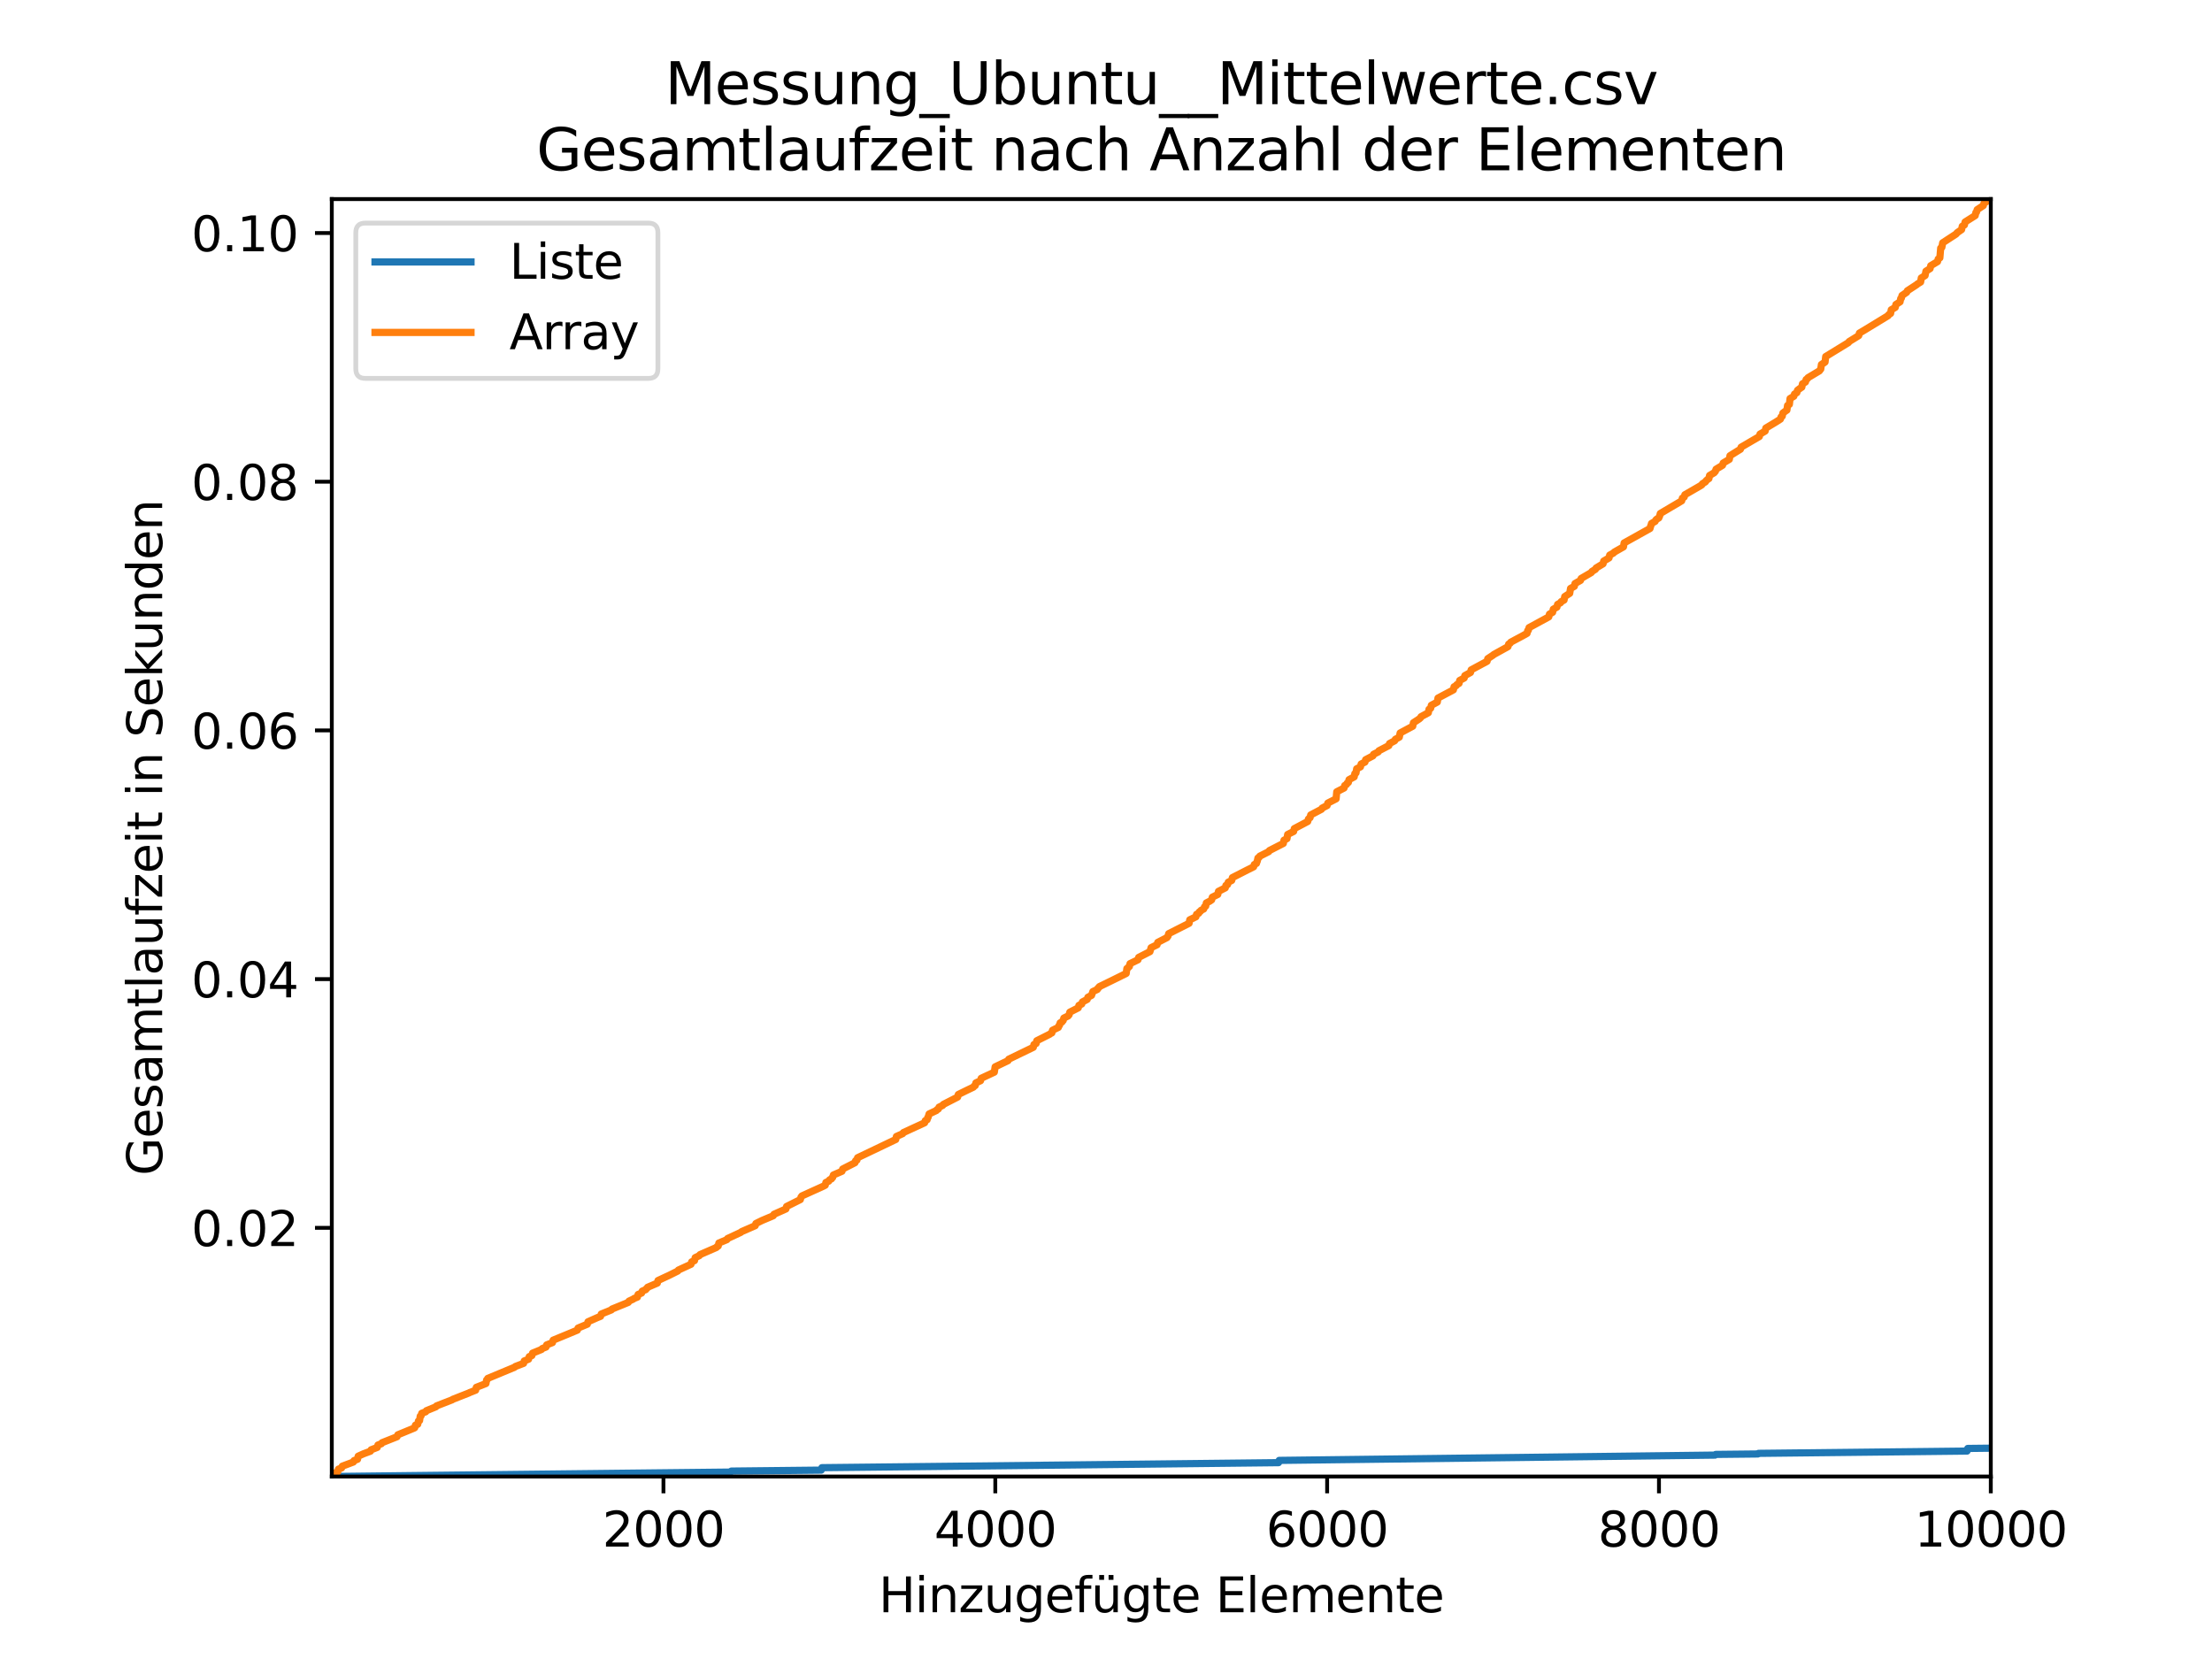 <?xml version="1.0" encoding="utf-8" standalone="no"?>
<!DOCTYPE svg PUBLIC "-//W3C//DTD SVG 1.1//EN"
  "http://www.w3.org/Graphics/SVG/1.1/DTD/svg11.dtd">
<svg height="345.6pt" version="1.1" viewBox="0 0 460.8 345.6" width="460.8pt" xmlns="http://www.w3.org/2000/svg" xmlns:xlink="http://www.w3.org/1999/xlink">
 <defs>
  <style type="text/css">*{stroke-linecap:butt;stroke-linejoin:round;}</style>
 </defs>
 <g id="figure_1">
  <g id="patch_1">
   <path d="M 0 345.6 
L 460.8 345.6 
L 460.8 0 
L 0 0 
z
" style="fill:#ffffff;"/>
  </g>
  <g id="axes_1">
   <g id="patch_2">
    <path d="M 69.12 307.584 
L 414.72 307.584 
L 414.72 41.472 
L 69.12 41.472 
z
" style="fill:#ffffff;"/>
   </g>
   <g id="matplotlib.axis_1">
    <g id="xtick_1">
     <g id="line2d_1">
      <defs>
       <path d="M 0 0 
L 0 3.5 
" id="m7b88e6bd7c" style="stroke:#000000;stroke-width:0.8;"/>
      </defs>
      <g>
       <use style="stroke:#000000;stroke-width:0.8;" x="138.212" xlink:href="#m7b88e6bd7c" y="307.584"/>
      </g>
     </g>
     <g id="text_1">
      <!-- 2000 -->
      <g transform="translate(125.487 322.182)scale(0.1 -0.1)">
       <defs>
        <path d="M 1228 531 
L 3431 531 
L 3431 0 
L 469 0 
L 469 531 
Q 828 903 1448 1529 
Q 2069 2156 2228 2338 
Q 2531 2678 2651 2914 
Q 2772 3150 2772 3378 
Q 2772 3750 2511 3984 
Q 2250 4219 1831 4219 
Q 1534 4219 1204 4116 
Q 875 4013 500 3803 
L 500 4441 
Q 881 4594 1212 4672 
Q 1544 4750 1819 4750 
Q 2544 4750 2975 4387 
Q 3406 4025 3406 3419 
Q 3406 3131 3298 2873 
Q 3191 2616 2906 2266 
Q 2828 2175 2409 1742 
Q 1991 1309 1228 531 
z
" id="DejaVuSans-32" transform="scale(0.016)"/>
        <path d="M 2034 4250 
Q 1547 4250 1301 3770 
Q 1056 3291 1056 2328 
Q 1056 1369 1301 889 
Q 1547 409 2034 409 
Q 2525 409 2770 889 
Q 3016 1369 3016 2328 
Q 3016 3291 2770 3770 
Q 2525 4250 2034 4250 
z
M 2034 4750 
Q 2819 4750 3233 4129 
Q 3647 3509 3647 2328 
Q 3647 1150 3233 529 
Q 2819 -91 2034 -91 
Q 1250 -91 836 529 
Q 422 1150 422 2328 
Q 422 3509 836 4129 
Q 1250 4750 2034 4750 
z
" id="DejaVuSans-30" transform="scale(0.016)"/>
       </defs>
       <use xlink:href="#DejaVuSans-32"/>
       <use x="63.623" xlink:href="#DejaVuSans-30"/>
       <use x="127.246" xlink:href="#DejaVuSans-30"/>
       <use x="190.869" xlink:href="#DejaVuSans-30"/>
      </g>
     </g>
    </g>
    <g id="xtick_2">
     <g id="line2d_2">
      <g>
       <use style="stroke:#000000;stroke-width:0.8;" x="207.339" xlink:href="#m7b88e6bd7c" y="307.584"/>
      </g>
     </g>
     <g id="text_2">
      <!-- 4000 -->
      <g transform="translate(194.614 322.182)scale(0.1 -0.1)">
       <defs>
        <path d="M 2419 4116 
L 825 1625 
L 2419 1625 
L 2419 4116 
z
M 2253 4666 
L 3047 4666 
L 3047 1625 
L 3713 1625 
L 3713 1100 
L 3047 1100 
L 3047 0 
L 2419 0 
L 2419 1100 
L 313 1100 
L 313 1709 
L 2253 4666 
z
" id="DejaVuSans-34" transform="scale(0.016)"/>
       </defs>
       <use xlink:href="#DejaVuSans-34"/>
       <use x="63.623" xlink:href="#DejaVuSans-30"/>
       <use x="127.246" xlink:href="#DejaVuSans-30"/>
       <use x="190.869" xlink:href="#DejaVuSans-30"/>
      </g>
     </g>
    </g>
    <g id="xtick_3">
     <g id="line2d_3">
      <g>
       <use style="stroke:#000000;stroke-width:0.8;" x="276.466" xlink:href="#m7b88e6bd7c" y="307.584"/>
      </g>
     </g>
     <g id="text_3">
      <!-- 6000 -->
      <g transform="translate(263.741 322.182)scale(0.1 -0.1)">
       <defs>
        <path d="M 2113 2584 
Q 1688 2584 1439 2293 
Q 1191 2003 1191 1497 
Q 1191 994 1439 701 
Q 1688 409 2113 409 
Q 2538 409 2786 701 
Q 3034 994 3034 1497 
Q 3034 2003 2786 2293 
Q 2538 2584 2113 2584 
z
M 3366 4563 
L 3366 3988 
Q 3128 4100 2886 4159 
Q 2644 4219 2406 4219 
Q 1781 4219 1451 3797 
Q 1122 3375 1075 2522 
Q 1259 2794 1537 2939 
Q 1816 3084 2150 3084 
Q 2853 3084 3261 2657 
Q 3669 2231 3669 1497 
Q 3669 778 3244 343 
Q 2819 -91 2113 -91 
Q 1303 -91 875 529 
Q 447 1150 447 2328 
Q 447 3434 972 4092 
Q 1497 4750 2381 4750 
Q 2619 4750 2861 4703 
Q 3103 4656 3366 4563 
z
" id="DejaVuSans-36" transform="scale(0.016)"/>
       </defs>
       <use xlink:href="#DejaVuSans-36"/>
       <use x="63.623" xlink:href="#DejaVuSans-30"/>
       <use x="127.246" xlink:href="#DejaVuSans-30"/>
       <use x="190.869" xlink:href="#DejaVuSans-30"/>
      </g>
     </g>
    </g>
    <g id="xtick_4">
     <g id="line2d_4">
      <g>
       <use style="stroke:#000000;stroke-width:0.8;" x="345.593" xlink:href="#m7b88e6bd7c" y="307.584"/>
      </g>
     </g>
     <g id="text_4">
      <!-- 8000 -->
      <g transform="translate(332.868 322.182)scale(0.1 -0.1)">
       <defs>
        <path d="M 2034 2216 
Q 1584 2216 1326 1975 
Q 1069 1734 1069 1313 
Q 1069 891 1326 650 
Q 1584 409 2034 409 
Q 2484 409 2743 651 
Q 3003 894 3003 1313 
Q 3003 1734 2745 1975 
Q 2488 2216 2034 2216 
z
M 1403 2484 
Q 997 2584 770 2862 
Q 544 3141 544 3541 
Q 544 4100 942 4425 
Q 1341 4750 2034 4750 
Q 2731 4750 3128 4425 
Q 3525 4100 3525 3541 
Q 3525 3141 3298 2862 
Q 3072 2584 2669 2484 
Q 3125 2378 3379 2068 
Q 3634 1759 3634 1313 
Q 3634 634 3220 271 
Q 2806 -91 2034 -91 
Q 1263 -91 848 271 
Q 434 634 434 1313 
Q 434 1759 690 2068 
Q 947 2378 1403 2484 
z
M 1172 3481 
Q 1172 3119 1398 2916 
Q 1625 2713 2034 2713 
Q 2441 2713 2670 2916 
Q 2900 3119 2900 3481 
Q 2900 3844 2670 4047 
Q 2441 4250 2034 4250 
Q 1625 4250 1398 4047 
Q 1172 3844 1172 3481 
z
" id="DejaVuSans-38" transform="scale(0.016)"/>
       </defs>
       <use xlink:href="#DejaVuSans-38"/>
       <use x="63.623" xlink:href="#DejaVuSans-30"/>
       <use x="127.246" xlink:href="#DejaVuSans-30"/>
       <use x="190.869" xlink:href="#DejaVuSans-30"/>
      </g>
     </g>
    </g>
    <g id="xtick_5">
     <g id="line2d_5">
      <g>
       <use style="stroke:#000000;stroke-width:0.8;" x="414.72" xlink:href="#m7b88e6bd7c" y="307.584"/>
      </g>
     </g>
     <g id="text_5">
      <!-- 10000 -->
      <g transform="translate(398.814 322.182)scale(0.1 -0.1)">
       <defs>
        <path d="M 794 531 
L 1825 531 
L 1825 4091 
L 703 3866 
L 703 4441 
L 1819 4666 
L 2450 4666 
L 2450 531 
L 3481 531 
L 3481 0 
L 794 0 
L 794 531 
z
" id="DejaVuSans-31" transform="scale(0.016)"/>
       </defs>
       <use xlink:href="#DejaVuSans-31"/>
       <use x="63.623" xlink:href="#DejaVuSans-30"/>
       <use x="127.246" xlink:href="#DejaVuSans-30"/>
       <use x="190.869" xlink:href="#DejaVuSans-30"/>
       <use x="254.492" xlink:href="#DejaVuSans-30"/>
      </g>
     </g>
    </g>
    <g id="text_6">
     <!-- Hinzugefügte Elemente -->
     <g transform="translate(183.052 335.861)scale(0.1 -0.1)">
      <defs>
       <path d="M 628 4666 
L 1259 4666 
L 1259 2753 
L 3553 2753 
L 3553 4666 
L 4184 4666 
L 4184 0 
L 3553 0 
L 3553 2222 
L 1259 2222 
L 1259 0 
L 628 0 
L 628 4666 
z
" id="DejaVuSans-48" transform="scale(0.016)"/>
       <path d="M 603 3500 
L 1178 3500 
L 1178 0 
L 603 0 
L 603 3500 
z
M 603 4863 
L 1178 4863 
L 1178 4134 
L 603 4134 
L 603 4863 
z
" id="DejaVuSans-69" transform="scale(0.016)"/>
       <path d="M 3513 2113 
L 3513 0 
L 2938 0 
L 2938 2094 
Q 2938 2591 2744 2837 
Q 2550 3084 2163 3084 
Q 1697 3084 1428 2787 
Q 1159 2491 1159 1978 
L 1159 0 
L 581 0 
L 581 3500 
L 1159 3500 
L 1159 2956 
Q 1366 3272 1645 3428 
Q 1925 3584 2291 3584 
Q 2894 3584 3203 3211 
Q 3513 2838 3513 2113 
z
" id="DejaVuSans-6e" transform="scale(0.016)"/>
       <path d="M 353 3500 
L 3084 3500 
L 3084 2975 
L 922 459 
L 3084 459 
L 3084 0 
L 275 0 
L 275 525 
L 2438 3041 
L 353 3041 
L 353 3500 
z
" id="DejaVuSans-7a" transform="scale(0.016)"/>
       <path d="M 544 1381 
L 544 3500 
L 1119 3500 
L 1119 1403 
Q 1119 906 1312 657 
Q 1506 409 1894 409 
Q 2359 409 2629 706 
Q 2900 1003 2900 1516 
L 2900 3500 
L 3475 3500 
L 3475 0 
L 2900 0 
L 2900 538 
Q 2691 219 2414 64 
Q 2138 -91 1772 -91 
Q 1169 -91 856 284 
Q 544 659 544 1381 
z
M 1991 3584 
L 1991 3584 
z
" id="DejaVuSans-75" transform="scale(0.016)"/>
       <path d="M 2906 1791 
Q 2906 2416 2648 2759 
Q 2391 3103 1925 3103 
Q 1463 3103 1205 2759 
Q 947 2416 947 1791 
Q 947 1169 1205 825 
Q 1463 481 1925 481 
Q 2391 481 2648 825 
Q 2906 1169 2906 1791 
z
M 3481 434 
Q 3481 -459 3084 -895 
Q 2688 -1331 1869 -1331 
Q 1566 -1331 1297 -1286 
Q 1028 -1241 775 -1147 
L 775 -588 
Q 1028 -725 1275 -790 
Q 1522 -856 1778 -856 
Q 2344 -856 2625 -561 
Q 2906 -266 2906 331 
L 2906 616 
Q 2728 306 2450 153 
Q 2172 0 1784 0 
Q 1141 0 747 490 
Q 353 981 353 1791 
Q 353 2603 747 3093 
Q 1141 3584 1784 3584 
Q 2172 3584 2450 3431 
Q 2728 3278 2906 2969 
L 2906 3500 
L 3481 3500 
L 3481 434 
z
" id="DejaVuSans-67" transform="scale(0.016)"/>
       <path d="M 3597 1894 
L 3597 1613 
L 953 1613 
Q 991 1019 1311 708 
Q 1631 397 2203 397 
Q 2534 397 2845 478 
Q 3156 559 3463 722 
L 3463 178 
Q 3153 47 2828 -22 
Q 2503 -91 2169 -91 
Q 1331 -91 842 396 
Q 353 884 353 1716 
Q 353 2575 817 3079 
Q 1281 3584 2069 3584 
Q 2775 3584 3186 3129 
Q 3597 2675 3597 1894 
z
M 3022 2063 
Q 3016 2534 2758 2815 
Q 2500 3097 2075 3097 
Q 1594 3097 1305 2825 
Q 1016 2553 972 2059 
L 3022 2063 
z
" id="DejaVuSans-65" transform="scale(0.016)"/>
       <path d="M 2375 4863 
L 2375 4384 
L 1825 4384 
Q 1516 4384 1395 4259 
Q 1275 4134 1275 3809 
L 1275 3500 
L 2222 3500 
L 2222 3053 
L 1275 3053 
L 1275 0 
L 697 0 
L 697 3053 
L 147 3053 
L 147 3500 
L 697 3500 
L 697 3744 
Q 697 4328 969 4595 
Q 1241 4863 1831 4863 
L 2375 4863 
z
" id="DejaVuSans-66" transform="scale(0.016)"/>
       <path d="M 544 1381 
L 544 3500 
L 1119 3500 
L 1119 1403 
Q 1119 906 1312 657 
Q 1506 409 1894 409 
Q 2359 409 2629 706 
Q 2900 1003 2900 1516 
L 2900 3500 
L 3475 3500 
L 3475 0 
L 2900 0 
L 2900 538 
Q 2691 219 2414 64 
Q 2138 -91 1772 -91 
Q 1169 -91 856 284 
Q 544 659 544 1381 
z
M 1991 3584 
L 1991 3584 
z
M 2278 4850 
L 2912 4850 
L 2912 4219 
L 2278 4219 
L 2278 4850 
z
M 1056 4850 
L 1690 4850 
L 1690 4219 
L 1056 4219 
L 1056 4850 
z
" id="DejaVuSans-fc" transform="scale(0.016)"/>
       <path d="M 1172 4494 
L 1172 3500 
L 2356 3500 
L 2356 3053 
L 1172 3053 
L 1172 1153 
Q 1172 725 1289 603 
Q 1406 481 1766 481 
L 2356 481 
L 2356 0 
L 1766 0 
Q 1100 0 847 248 
Q 594 497 594 1153 
L 594 3053 
L 172 3053 
L 172 3500 
L 594 3500 
L 594 4494 
L 1172 4494 
z
" id="DejaVuSans-74" transform="scale(0.016)"/>
       <path id="DejaVuSans-20" transform="scale(0.016)"/>
       <path d="M 628 4666 
L 3578 4666 
L 3578 4134 
L 1259 4134 
L 1259 2753 
L 3481 2753 
L 3481 2222 
L 1259 2222 
L 1259 531 
L 3634 531 
L 3634 0 
L 628 0 
L 628 4666 
z
" id="DejaVuSans-45" transform="scale(0.016)"/>
       <path d="M 603 4863 
L 1178 4863 
L 1178 0 
L 603 0 
L 603 4863 
z
" id="DejaVuSans-6c" transform="scale(0.016)"/>
       <path d="M 3328 2828 
Q 3544 3216 3844 3400 
Q 4144 3584 4550 3584 
Q 5097 3584 5394 3201 
Q 5691 2819 5691 2113 
L 5691 0 
L 5113 0 
L 5113 2094 
Q 5113 2597 4934 2840 
Q 4756 3084 4391 3084 
Q 3944 3084 3684 2787 
Q 3425 2491 3425 1978 
L 3425 0 
L 2847 0 
L 2847 2094 
Q 2847 2600 2669 2842 
Q 2491 3084 2119 3084 
Q 1678 3084 1418 2786 
Q 1159 2488 1159 1978 
L 1159 0 
L 581 0 
L 581 3500 
L 1159 3500 
L 1159 2956 
Q 1356 3278 1631 3431 
Q 1906 3584 2284 3584 
Q 2666 3584 2933 3390 
Q 3200 3197 3328 2828 
z
" id="DejaVuSans-6d" transform="scale(0.016)"/>
      </defs>
      <use xlink:href="#DejaVuSans-48"/>
      <use x="75.195" xlink:href="#DejaVuSans-69"/>
      <use x="102.979" xlink:href="#DejaVuSans-6e"/>
      <use x="166.357" xlink:href="#DejaVuSans-7a"/>
      <use x="218.848" xlink:href="#DejaVuSans-75"/>
      <use x="282.227" xlink:href="#DejaVuSans-67"/>
      <use x="345.703" xlink:href="#DejaVuSans-65"/>
      <use x="407.227" xlink:href="#DejaVuSans-66"/>
      <use x="442.432" xlink:href="#DejaVuSans-fc"/>
      <use x="505.811" xlink:href="#DejaVuSans-67"/>
      <use x="569.287" xlink:href="#DejaVuSans-74"/>
      <use x="608.496" xlink:href="#DejaVuSans-65"/>
      <use x="670.02" xlink:href="#DejaVuSans-20"/>
      <use x="701.807" xlink:href="#DejaVuSans-45"/>
      <use x="764.99" xlink:href="#DejaVuSans-6c"/>
      <use x="792.773" xlink:href="#DejaVuSans-65"/>
      <use x="854.297" xlink:href="#DejaVuSans-6d"/>
      <use x="951.709" xlink:href="#DejaVuSans-65"/>
      <use x="1013.232" xlink:href="#DejaVuSans-6e"/>
      <use x="1076.611" xlink:href="#DejaVuSans-74"/>
      <use x="1115.82" xlink:href="#DejaVuSans-65"/>
     </g>
    </g>
   </g>
   <g id="matplotlib.axis_2">
    <g id="ytick_1">
     <g id="line2d_6">
      <defs>
       <path d="M 0 0 
L -3.5 0 
" id="md3226675aa" style="stroke:#000000;stroke-width:0.8;"/>
      </defs>
      <g>
       <use style="stroke:#000000;stroke-width:0.8;" x="69.12" xlink:href="#md3226675aa" y="255.777"/>
      </g>
     </g>
     <g id="text_7">
      <!-- 0.02 -->
      <g transform="translate(39.854 259.576)scale(0.1 -0.1)">
       <defs>
        <path d="M 684 794 
L 1344 794 
L 1344 0 
L 684 0 
L 684 794 
z
" id="DejaVuSans-2e" transform="scale(0.016)"/>
       </defs>
       <use xlink:href="#DejaVuSans-30"/>
       <use x="63.623" xlink:href="#DejaVuSans-2e"/>
       <use x="95.41" xlink:href="#DejaVuSans-30"/>
       <use x="159.033" xlink:href="#DejaVuSans-32"/>
      </g>
     </g>
    </g>
    <g id="ytick_2">
     <g id="line2d_7">
      <g>
       <use style="stroke:#000000;stroke-width:0.8;" x="69.12" xlink:href="#md3226675aa" y="203.968"/>
      </g>
     </g>
     <g id="text_8">
      <!-- 0.04 -->
      <g transform="translate(39.854 207.767)scale(0.1 -0.1)">
       <use xlink:href="#DejaVuSans-30"/>
       <use x="63.623" xlink:href="#DejaVuSans-2e"/>
       <use x="95.41" xlink:href="#DejaVuSans-30"/>
       <use x="159.033" xlink:href="#DejaVuSans-34"/>
      </g>
     </g>
    </g>
    <g id="ytick_3">
     <g id="line2d_8">
      <g>
       <use style="stroke:#000000;stroke-width:0.8;" x="69.12" xlink:href="#md3226675aa" y="152.159"/>
      </g>
     </g>
     <g id="text_9">
      <!-- 0.06 -->
      <g transform="translate(39.854 155.958)scale(0.1 -0.1)">
       <use xlink:href="#DejaVuSans-30"/>
       <use x="63.623" xlink:href="#DejaVuSans-2e"/>
       <use x="95.41" xlink:href="#DejaVuSans-30"/>
       <use x="159.033" xlink:href="#DejaVuSans-36"/>
      </g>
     </g>
    </g>
    <g id="ytick_4">
     <g id="line2d_9">
      <g>
       <use style="stroke:#000000;stroke-width:0.8;" x="69.12" xlink:href="#md3226675aa" y="100.35"/>
      </g>
     </g>
     <g id="text_10">
      <!-- 0.08 -->
      <g transform="translate(39.854 104.15)scale(0.1 -0.1)">
       <use xlink:href="#DejaVuSans-30"/>
       <use x="63.623" xlink:href="#DejaVuSans-2e"/>
       <use x="95.41" xlink:href="#DejaVuSans-30"/>
       <use x="159.033" xlink:href="#DejaVuSans-38"/>
      </g>
     </g>
    </g>
    <g id="ytick_5">
     <g id="line2d_10">
      <g>
       <use style="stroke:#000000;stroke-width:0.8;" x="69.12" xlink:href="#md3226675aa" y="48.542"/>
      </g>
     </g>
     <g id="text_11">
      <!-- 0.10 -->
      <g transform="translate(39.854 52.341)scale(0.1 -0.1)">
       <use xlink:href="#DejaVuSans-30"/>
       <use x="63.623" xlink:href="#DejaVuSans-2e"/>
       <use x="95.41" xlink:href="#DejaVuSans-31"/>
       <use x="159.033" xlink:href="#DejaVuSans-30"/>
      </g>
     </g>
    </g>
    <g id="text_12">
     <!-- Gesamtlaufzeit in Sekunden -->
     <g transform="translate(33.775 244.893)rotate(-90)scale(0.1 -0.1)">
      <defs>
       <path d="M 3809 666 
L 3809 1919 
L 2778 1919 
L 2778 2438 
L 4434 2438 
L 4434 434 
Q 4069 175 3628 42 
Q 3188 -91 2688 -91 
Q 1594 -91 976 548 
Q 359 1188 359 2328 
Q 359 3472 976 4111 
Q 1594 4750 2688 4750 
Q 3144 4750 3555 4637 
Q 3966 4525 4313 4306 
L 4313 3634 
Q 3963 3931 3569 4081 
Q 3175 4231 2741 4231 
Q 1884 4231 1454 3753 
Q 1025 3275 1025 2328 
Q 1025 1384 1454 906 
Q 1884 428 2741 428 
Q 3075 428 3337 486 
Q 3600 544 3809 666 
z
" id="DejaVuSans-47" transform="scale(0.016)"/>
       <path d="M 2834 3397 
L 2834 2853 
Q 2591 2978 2328 3040 
Q 2066 3103 1784 3103 
Q 1356 3103 1142 2972 
Q 928 2841 928 2578 
Q 928 2378 1081 2264 
Q 1234 2150 1697 2047 
L 1894 2003 
Q 2506 1872 2764 1633 
Q 3022 1394 3022 966 
Q 3022 478 2636 193 
Q 2250 -91 1575 -91 
Q 1294 -91 989 -36 
Q 684 19 347 128 
L 347 722 
Q 666 556 975 473 
Q 1284 391 1588 391 
Q 1994 391 2212 530 
Q 2431 669 2431 922 
Q 2431 1156 2273 1281 
Q 2116 1406 1581 1522 
L 1381 1569 
Q 847 1681 609 1914 
Q 372 2147 372 2553 
Q 372 3047 722 3315 
Q 1072 3584 1716 3584 
Q 2034 3584 2315 3537 
Q 2597 3491 2834 3397 
z
" id="DejaVuSans-73" transform="scale(0.016)"/>
       <path d="M 2194 1759 
Q 1497 1759 1228 1600 
Q 959 1441 959 1056 
Q 959 750 1161 570 
Q 1363 391 1709 391 
Q 2188 391 2477 730 
Q 2766 1069 2766 1631 
L 2766 1759 
L 2194 1759 
z
M 3341 1997 
L 3341 0 
L 2766 0 
L 2766 531 
Q 2569 213 2275 61 
Q 1981 -91 1556 -91 
Q 1019 -91 701 211 
Q 384 513 384 1019 
Q 384 1609 779 1909 
Q 1175 2209 1959 2209 
L 2766 2209 
L 2766 2266 
Q 2766 2663 2505 2880 
Q 2244 3097 1772 3097 
Q 1472 3097 1187 3025 
Q 903 2953 641 2809 
L 641 3341 
Q 956 3463 1253 3523 
Q 1550 3584 1831 3584 
Q 2591 3584 2966 3190 
Q 3341 2797 3341 1997 
z
" id="DejaVuSans-61" transform="scale(0.016)"/>
       <path d="M 3425 4513 
L 3425 3897 
Q 3066 4069 2747 4153 
Q 2428 4238 2131 4238 
Q 1616 4238 1336 4038 
Q 1056 3838 1056 3469 
Q 1056 3159 1242 3001 
Q 1428 2844 1947 2747 
L 2328 2669 
Q 3034 2534 3370 2195 
Q 3706 1856 3706 1288 
Q 3706 609 3251 259 
Q 2797 -91 1919 -91 
Q 1588 -91 1214 -16 
Q 841 59 441 206 
L 441 856 
Q 825 641 1194 531 
Q 1563 422 1919 422 
Q 2459 422 2753 634 
Q 3047 847 3047 1241 
Q 3047 1584 2836 1778 
Q 2625 1972 2144 2069 
L 1759 2144 
Q 1053 2284 737 2584 
Q 422 2884 422 3419 
Q 422 4038 858 4394 
Q 1294 4750 2059 4750 
Q 2388 4750 2728 4690 
Q 3069 4631 3425 4513 
z
" id="DejaVuSans-53" transform="scale(0.016)"/>
       <path d="M 581 4863 
L 1159 4863 
L 1159 1991 
L 2875 3500 
L 3609 3500 
L 1753 1863 
L 3688 0 
L 2938 0 
L 1159 1709 
L 1159 0 
L 581 0 
L 581 4863 
z
" id="DejaVuSans-6b" transform="scale(0.016)"/>
       <path d="M 2906 2969 
L 2906 4863 
L 3481 4863 
L 3481 0 
L 2906 0 
L 2906 525 
Q 2725 213 2448 61 
Q 2172 -91 1784 -91 
Q 1150 -91 751 415 
Q 353 922 353 1747 
Q 353 2572 751 3078 
Q 1150 3584 1784 3584 
Q 2172 3584 2448 3432 
Q 2725 3281 2906 2969 
z
M 947 1747 
Q 947 1113 1208 752 
Q 1469 391 1925 391 
Q 2381 391 2643 752 
Q 2906 1113 2906 1747 
Q 2906 2381 2643 2742 
Q 2381 3103 1925 3103 
Q 1469 3103 1208 2742 
Q 947 2381 947 1747 
z
" id="DejaVuSans-64" transform="scale(0.016)"/>
      </defs>
      <use xlink:href="#DejaVuSans-47"/>
      <use x="77.49" xlink:href="#DejaVuSans-65"/>
      <use x="139.014" xlink:href="#DejaVuSans-73"/>
      <use x="191.113" xlink:href="#DejaVuSans-61"/>
      <use x="252.393" xlink:href="#DejaVuSans-6d"/>
      <use x="349.805" xlink:href="#DejaVuSans-74"/>
      <use x="389.014" xlink:href="#DejaVuSans-6c"/>
      <use x="416.797" xlink:href="#DejaVuSans-61"/>
      <use x="478.076" xlink:href="#DejaVuSans-75"/>
      <use x="541.455" xlink:href="#DejaVuSans-66"/>
      <use x="576.66" xlink:href="#DejaVuSans-7a"/>
      <use x="629.15" xlink:href="#DejaVuSans-65"/>
      <use x="690.674" xlink:href="#DejaVuSans-69"/>
      <use x="718.457" xlink:href="#DejaVuSans-74"/>
      <use x="757.666" xlink:href="#DejaVuSans-20"/>
      <use x="789.453" xlink:href="#DejaVuSans-69"/>
      <use x="817.236" xlink:href="#DejaVuSans-6e"/>
      <use x="880.615" xlink:href="#DejaVuSans-20"/>
      <use x="912.402" xlink:href="#DejaVuSans-53"/>
      <use x="975.879" xlink:href="#DejaVuSans-65"/>
      <use x="1037.402" xlink:href="#DejaVuSans-6b"/>
      <use x="1092.188" xlink:href="#DejaVuSans-75"/>
      <use x="1155.566" xlink:href="#DejaVuSans-6e"/>
      <use x="1218.945" xlink:href="#DejaVuSans-64"/>
      <use x="1282.422" xlink:href="#DejaVuSans-65"/>
      <use x="1343.945" xlink:href="#DejaVuSans-6e"/>
     </g>
    </g>
   </g>
   <g id="line2d_11">
    <path clip-path="url(#p179ad61f02)" d="M 69.12 307.584 
L 85.78 307.391 
L 137.383 306.82 
L 152.211 306.66 
L 152.349 306.454 
L 171.082 306.254 
L 171.22 305.742 
L 199.251 305.441 
L 266.339 304.699 
L 266.477 304.227 
L 357.276 303.123 
L 357.414 302.98 
L 366.193 302.888 
L 366.331 302.762 
L 409.777 302.282 
L 409.916 301.737 
L 414.72 301.683 
L 414.72 301.683 
" style="fill:none;stroke:#1f77b4;stroke-linecap:square;stroke-width:1.5;"/>
   </g>
   <g id="line2d_12">
    <path clip-path="url(#p179ad61f02)" d="M 69.12 307.1 
L 70.088 306.699 
L 70.364 306.602 
L 70.503 306.046 
L 71.159 305.81 
L 71.297 305.436 
L 73.613 304.567 
L 73.752 304.268 
L 74.477 303.999 
L 74.616 303.352 
L 75.722 302.852 
L 77.173 302.312 
L 77.312 302.015 
L 78.59 301.524 
L 78.729 301.026 
L 79.454 300.752 
L 79.593 300.537 
L 82.703 299.303 
L 82.876 298.895 
L 86.333 297.471 
L 86.402 297.413 
L 86.54 296.889 
L 87.024 296.698 
L 87.162 296.026 
L 87.404 295.939 
L 87.542 295.016 
L 87.715 294.947 
L 87.853 294.414 
L 88.683 294.105 
L 88.821 293.878 
L 90.791 293.07 
L 90.93 292.879 
L 94.179 291.612 
L 94.351 291.492 
L 97.669 290.187 
L 97.877 290.078 
L 99.087 289.602 
L 99.225 289.006 
L 101.229 288.218 
L 101.368 287.478 
L 101.471 287.434 
L 101.61 287.146 
L 107.209 284.816 
L 107.347 284.669 
L 109.075 284.009 
L 109.214 283.506 
L 110.112 283.151 
L 110.251 282.61 
L 110.804 282.394 
L 110.942 281.882 
L 112.808 281.122 
L 112.946 280.934 
L 113.741 280.62 
L 113.88 280.168 
L 115.089 279.689 
L 115.228 279.183 
L 118.166 277.97 
L 120.274 277.095 
L 120.412 276.668 
L 120.758 276.517 
L 122.348 275.855 
L 122.486 275.352 
L 124.387 274.505 
L 125.113 274.211 
L 125.251 273.737 
L 127.359 272.879 
L 127.498 272.697 
L 130.885 271.315 
L 131.023 271.051 
L 131.922 270.627 
L 132.095 270.493 
L 132.786 270.213 
L 132.924 269.664 
L 133.65 269.371 
L 133.788 268.965 
L 134.203 268.788 
L 134.514 268.66 
L 134.652 268.444 
L 134.756 268.401 
L 134.894 268.168 
L 136.934 267.294 
L 137.072 266.757 
L 138.8 265.95 
L 139.284 265.731 
L 141.185 264.784 
L 141.323 264.575 
L 143.95 263.367 
L 144.088 262.868 
L 144.676 262.618 
L 144.814 261.991 
L 145.678 261.58 
L 145.816 261.365 
L 149.238 259.873 
L 149.376 259.679 
L 149.618 259.573 
L 149.757 258.939 
L 151.416 258.248 
L 151.554 258.013 
L 154.319 256.725 
L 154.492 256.57 
L 157.326 255.334 
L 157.464 254.88 
L 158.743 254.249 
L 160.851 253.362 
L 161.093 253.252 
L 161.232 252.959 
L 163.72 251.85 
L 163.858 251.332 
L 166.727 249.894 
L 166.865 249.378 
L 166.9 249.361 
L 167.038 249.141 
L 171.497 247.119 
L 171.912 246.904 
L 172.05 246.319 
L 172.638 246.064 
L 172.776 245.821 
L 172.983 245.684 
L 173.225 245.574 
L 173.363 245.315 
L 173.467 245.271 
L 173.605 244.775 
L 175.403 243.997 
L 175.541 243.529 
L 178.099 242.221 
L 178.237 241.798 
L 178.513 241.677 
L 178.652 241.176 
L 186.463 237.44 
L 186.601 237.382 
L 186.739 236.746 
L 188.053 236.156 
L 188.191 235.933 
L 192.615 233.897 
L 192.753 233.448 
L 193.134 233.265 
L 193.272 232.796 
L 193.341 232.763 
L 193.548 232.052 
L 195.069 231.339 
L 195.207 231.143 
L 195.484 231.016 
L 195.622 230.638 
L 196.383 230.274 
L 196.521 230.066 
L 199.493 228.542 
L 199.632 228.004 
L 201.36 227.152 
L 202.742 226.491 
L 202.777 226.471 
L 202.915 226.265 
L 203.157 226.145 
L 203.295 225.581 
L 204.263 225.136 
L 204.401 224.627 
L 207.132 223.351 
L 207.305 222.244 
L 210.001 220.95 
L 210.139 220.65 
L 215.254 218.175 
L 215.393 217.593 
L 215.842 217.382 
L 215.98 216.806 
L 218.676 215.448 
L 218.849 215.303 
L 219.125 215.169 
L 219.264 214.619 
L 220.473 214.028 
L 220.612 213.635 
L 220.715 213.584 
L 220.854 213.071 
L 221.234 212.898 
L 221.372 212.647 
L 221.476 212.597 
L 221.614 212.084 
L 222.513 211.645 
L 222.651 211.424 
L 222.72 211.392 
L 222.858 210.856 
L 224.621 209.957 
L 224.759 209.436 
L 225.347 209.153 
L 225.485 208.725 
L 226.487 208.195 
L 226.626 207.747 
L 227.386 207.353 
L 227.663 206.557 
L 228.596 206.12 
L 228.734 205.839 
L 228.872 205.773 
L 229.011 205.538 
L 232.087 204.035 
L 234.61 202.785 
L 234.748 201.758 
L 234.955 201.661 
L 235.094 201.437 
L 235.267 201.351 
L 235.405 200.745 
L 237.064 199.941 
L 237.202 199.449 
L 239.276 198.384 
L 239.552 198.248 
L 239.794 197.417 
L 241.039 196.809 
L 241.177 196.317 
L 243.112 195.316 
L 243.251 195.055 
L 243.32 195.023 
L 243.458 194.497 
L 247.709 192.34 
L 247.848 191.611 
L 249.126 190.991 
L 249.265 190.468 
L 249.714 190.252 
L 249.852 189.95 
L 250.06 189.851 
L 250.198 189.638 
L 250.751 189.364 
L 250.924 188.899 
L 251.166 188.769 
L 251.304 188.093 
L 251.995 187.743 
L 252.41 187.455 
L 252.548 186.899 
L 253.689 186.329 
L 253.827 185.686 
L 255.244 184.966 
L 255.382 184.445 
L 255.728 184.271 
L 255.866 183.774 
L 256.592 183.413 
L 256.73 182.817 
L 259.841 181.228 
L 261.155 180.571 
L 261.293 180.095 
L 261.742 179.869 
L 261.88 179.412 
L 261.915 179.395 
L 262.053 178.735 
L 262.295 178.612 
L 262.433 178.359 
L 264.3 177.413 
L 264.438 177.188 
L 267.341 175.7 
L 267.48 175.026 
L 268.102 174.706 
L 268.24 173.838 
L 269.484 173.207 
L 269.623 172.615 
L 272.422 171.134 
L 272.561 170.625 
L 272.768 170.418 
L 272.906 170.342 
L 273.044 169.765 
L 273.978 169.276 
L 275.291 168.585 
L 275.429 168.34 
L 276.466 167.805 
L 276.604 167.302 
L 278.333 166.411 
L 278.471 164.941 
L 279.992 164.16 
L 280.13 163.639 
L 280.51 163.405 
L 280.648 163.131 
L 280.89 163 
L 281.029 162.416 
L 282.1 161.839 
L 282.238 161.147 
L 282.48 161.021 
L 282.618 160.15 
L 283.413 159.748 
L 283.552 159.157 
L 284.347 158.754 
L 284.485 158.259 
L 286.006 157.455 
L 286.144 157.13 
L 287.112 156.64 
L 287.25 156.397 
L 288.909 155.533 
L 289.324 155.324 
L 289.462 154.89 
L 290.534 154.321 
L 290.672 154.015 
L 291.501 153.563 
L 291.674 152.694 
L 294.301 151.285 
L 294.439 150.562 
L 295.649 149.766 
L 295.822 149.608 
L 295.891 149.561 
L 296.029 149.298 
L 297.55 148.479 
L 297.688 147.756 
L 298.034 147.546 
L 298.172 146.923 
L 299.416 146.255 
L 299.555 145.422 
L 302.769 143.712 
L 302.907 143.069 
L 303.322 142.852 
L 303.46 142.638 
L 303.944 142.36 
L 304.082 141.746 
L 305.016 141.251 
L 305.154 140.739 
L 306.329 140.096 
L 306.467 139.55 
L 309.785 137.764 
L 309.924 137.214 
L 311.03 136.482 
L 311.202 136.333 
L 314.14 134.711 
L 314.279 134.181 
L 314.59 133.999 
L 314.728 133.771 
L 317.078 132.518 
L 318.115 131.938 
L 318.253 131.362 
L 318.392 131.281 
L 318.53 130.748 
L 322.436 128.621 
L 322.643 128.499 
L 322.781 127.931 
L 323.438 127.557 
L 323.576 126.907 
L 324.337 126.475 
L 324.475 125.909 
L 325.097 125.564 
L 325.235 125.324 
L 325.823 125.006 
L 325.961 124.275 
L 326.998 123.603 
L 327.171 122.581 
L 327.966 122.139 
L 328.104 121.559 
L 329.245 120.911 
L 329.383 120.505 
L 331.457 119.297 
L 331.491 119.277 
L 331.629 119.046 
L 332.355 118.6 
L 332.494 118.326 
L 333.945 117.448 
L 334.083 116.877 
L 335.189 116.231 
L 335.328 115.637 
L 336.123 115.21 
L 336.261 115.025 
L 338.197 113.923 
L 338.335 113.102 
L 343.727 110.096 
L 343.865 109.569 
L 343.899 109.55 
L 344.038 109.046 
L 344.798 108.613 
L 344.936 108.321 
L 345.109 108.159 
L 345.559 107.902 
L 345.697 107.533 
L 345.731 107.512 
L 345.87 106.972 
L 348.116 105.641 
L 348.98 105.134 
L 350.328 104.331 
L 350.467 103.765 
L 350.847 103.547 
L 350.985 103.067 
L 354.061 101.291 
L 354.51 101.013 
L 354.649 100.771 
L 355.271 100.38 
L 355.409 100.154 
L 355.755 99.844 
L 355.997 99.704 
L 356.135 99.05 
L 357.103 98.477 
L 357.241 98.258 
L 357.345 98.195 
L 357.483 97.744 
L 358.831 96.929 
L 358.969 96.457 
L 360.248 95.694 
L 360.386 94.939 
L 362.218 93.795 
L 362.564 93.584 
L 362.702 93.157 
L 366.504 90.937 
L 366.642 90.43 
L 367.714 89.804 
L 367.852 89.179 
L 369.857 87.976 
L 370.894 87.311 
L 371.032 86.853 
L 371.274 86.709 
L 371.412 86.036 
L 372.103 85.525 
L 372.242 85.443 
L 372.38 84.469 
L 372.76 84.241 
L 372.898 83.026 
L 373.693 82.549 
L 373.831 82.084 
L 374.315 81.8 
L 374.454 81.3 
L 375.11 80.809 
L 375.352 80.658 
L 375.49 79.951 
L 376.009 79.642 
L 376.113 79.581 
L 376.251 79.057 
L 376.493 78.913 
L 376.631 78.691 
L 379.016 77.261 
L 379.154 77.03 
L 379.292 76.911 
L 379.431 75.937 
L 380.191 75.426 
L 380.329 74.271 
L 385.065 71.372 
L 385.203 71.153 
L 387.207 69.919 
L 387.346 69.39 
L 388.348 68.797 
L 393.325 65.763 
L 393.463 65.537 
L 393.844 65.304 
L 393.982 64.53 
L 394.811 64.044 
L 394.95 63.429 
L 395.814 62.878 
L 395.952 62.192 
L 396.09 62.107 
L 396.229 61.554 
L 397.196 60.89 
L 397.335 60.575 
L 399.27 59.31 
L 399.443 59.154 
L 400.1 58.754 
L 400.238 57.902 
L 401.033 57.401 
L 401.206 56.499 
L 402.07 55.954 
L 402.208 55.353 
L 403.625 54.5 
L 403.763 53.952 
L 404.109 53.723 
L 404.282 51.679 
L 404.524 51.528 
L 404.697 50.575 
L 407.531 48.725 
L 407.669 48.501 
L 408.637 47.831 
L 408.775 47.129 
L 409.224 46.866 
L 409.363 46.243 
L 411.471 44.911 
L 411.609 44.27 
L 411.748 44.185 
L 411.886 43.668 
L 413.165 42.825 
L 413.303 42.325 
L 414.72 41.472 
L 414.72 41.472 
" style="fill:none;stroke:#ff7f0e;stroke-linecap:square;stroke-width:1.5;"/>
   </g>
   <g id="patch_3">
    <path d="M 69.12 307.584 
L 69.12 41.472 
" style="fill:none;stroke:#000000;stroke-linecap:square;stroke-linejoin:miter;stroke-width:0.8;"/>
   </g>
   <g id="patch_4">
    <path d="M 414.72 307.584 
L 414.72 41.472 
" style="fill:none;stroke:#000000;stroke-linecap:square;stroke-linejoin:miter;stroke-width:0.8;"/>
   </g>
   <g id="patch_5">
    <path d="M 69.12 307.584 
L 414.72 307.584 
" style="fill:none;stroke:#000000;stroke-linecap:square;stroke-linejoin:miter;stroke-width:0.8;"/>
   </g>
   <g id="patch_6">
    <path d="M 69.12 41.472 
L 414.72 41.472 
" style="fill:none;stroke:#000000;stroke-linecap:square;stroke-linejoin:miter;stroke-width:0.8;"/>
   </g>
   <g id="text_13">
    <!-- Messung_Ubuntu__Mittelwerte.csv -->
    <g transform="translate(138.527 21.701)scale(0.12 -0.12)">
     <defs>
      <path d="M 628 4666 
L 1569 4666 
L 2759 1491 
L 3956 4666 
L 4897 4666 
L 4897 0 
L 4281 0 
L 4281 4097 
L 3078 897 
L 2444 897 
L 1241 4097 
L 1241 0 
L 628 0 
L 628 4666 
z
" id="DejaVuSans-4d" transform="scale(0.016)"/>
      <path d="M 3263 -1063 
L 3263 -1509 
L -63 -1509 
L -63 -1063 
L 3263 -1063 
z
" id="DejaVuSans-5f" transform="scale(0.016)"/>
      <path d="M 556 4666 
L 1191 4666 
L 1191 1831 
Q 1191 1081 1462 751 
Q 1734 422 2344 422 
Q 2950 422 3222 751 
Q 3494 1081 3494 1831 
L 3494 4666 
L 4128 4666 
L 4128 1753 
Q 4128 841 3676 375 
Q 3225 -91 2344 -91 
Q 1459 -91 1007 375 
Q 556 841 556 1753 
L 556 4666 
z
" id="DejaVuSans-55" transform="scale(0.016)"/>
      <path d="M 3116 1747 
Q 3116 2381 2855 2742 
Q 2594 3103 2138 3103 
Q 1681 3103 1420 2742 
Q 1159 2381 1159 1747 
Q 1159 1113 1420 752 
Q 1681 391 2138 391 
Q 2594 391 2855 752 
Q 3116 1113 3116 1747 
z
M 1159 2969 
Q 1341 3281 1617 3432 
Q 1894 3584 2278 3584 
Q 2916 3584 3314 3078 
Q 3713 2572 3713 1747 
Q 3713 922 3314 415 
Q 2916 -91 2278 -91 
Q 1894 -91 1617 61 
Q 1341 213 1159 525 
L 1159 0 
L 581 0 
L 581 4863 
L 1159 4863 
L 1159 2969 
z
" id="DejaVuSans-62" transform="scale(0.016)"/>
      <path d="M 269 3500 
L 844 3500 
L 1563 769 
L 2278 3500 
L 2956 3500 
L 3675 769 
L 4391 3500 
L 4966 3500 
L 4050 0 
L 3372 0 
L 2619 2869 
L 1863 0 
L 1184 0 
L 269 3500 
z
" id="DejaVuSans-77" transform="scale(0.016)"/>
      <path d="M 2631 2963 
Q 2534 3019 2420 3045 
Q 2306 3072 2169 3072 
Q 1681 3072 1420 2755 
Q 1159 2438 1159 1844 
L 1159 0 
L 581 0 
L 581 3500 
L 1159 3500 
L 1159 2956 
Q 1341 3275 1631 3429 
Q 1922 3584 2338 3584 
Q 2397 3584 2469 3576 
Q 2541 3569 2628 3553 
L 2631 2963 
z
" id="DejaVuSans-72" transform="scale(0.016)"/>
      <path d="M 3122 3366 
L 3122 2828 
Q 2878 2963 2633 3030 
Q 2388 3097 2138 3097 
Q 1578 3097 1268 2742 
Q 959 2388 959 1747 
Q 959 1106 1268 751 
Q 1578 397 2138 397 
Q 2388 397 2633 464 
Q 2878 531 3122 666 
L 3122 134 
Q 2881 22 2623 -34 
Q 2366 -91 2075 -91 
Q 1284 -91 818 406 
Q 353 903 353 1747 
Q 353 2603 823 3093 
Q 1294 3584 2113 3584 
Q 2378 3584 2631 3529 
Q 2884 3475 3122 3366 
z
" id="DejaVuSans-63" transform="scale(0.016)"/>
      <path d="M 191 3500 
L 800 3500 
L 1894 563 
L 2988 3500 
L 3597 3500 
L 2284 0 
L 1503 0 
L 191 3500 
z
" id="DejaVuSans-76" transform="scale(0.016)"/>
     </defs>
     <use xlink:href="#DejaVuSans-4d"/>
     <use x="86.279" xlink:href="#DejaVuSans-65"/>
     <use x="147.803" xlink:href="#DejaVuSans-73"/>
     <use x="199.902" xlink:href="#DejaVuSans-73"/>
     <use x="252.002" xlink:href="#DejaVuSans-75"/>
     <use x="315.381" xlink:href="#DejaVuSans-6e"/>
     <use x="378.76" xlink:href="#DejaVuSans-67"/>
     <use x="442.236" xlink:href="#DejaVuSans-5f"/>
     <use x="492.236" xlink:href="#DejaVuSans-55"/>
     <use x="565.43" xlink:href="#DejaVuSans-62"/>
     <use x="628.906" xlink:href="#DejaVuSans-75"/>
     <use x="692.285" xlink:href="#DejaVuSans-6e"/>
     <use x="755.664" xlink:href="#DejaVuSans-74"/>
     <use x="794.873" xlink:href="#DejaVuSans-75"/>
     <use x="858.252" xlink:href="#DejaVuSans-5f"/>
     <use x="908.252" xlink:href="#DejaVuSans-5f"/>
     <use x="958.252" xlink:href="#DejaVuSans-4d"/>
     <use x="1044.531" xlink:href="#DejaVuSans-69"/>
     <use x="1072.314" xlink:href="#DejaVuSans-74"/>
     <use x="1111.523" xlink:href="#DejaVuSans-74"/>
     <use x="1150.732" xlink:href="#DejaVuSans-65"/>
     <use x="1212.256" xlink:href="#DejaVuSans-6c"/>
     <use x="1240.039" xlink:href="#DejaVuSans-77"/>
     <use x="1321.826" xlink:href="#DejaVuSans-65"/>
     <use x="1383.35" xlink:href="#DejaVuSans-72"/>
     <use x="1424.463" xlink:href="#DejaVuSans-74"/>
     <use x="1463.672" xlink:href="#DejaVuSans-65"/>
     <use x="1525.195" xlink:href="#DejaVuSans-2e"/>
     <use x="1556.982" xlink:href="#DejaVuSans-63"/>
     <use x="1611.963" xlink:href="#DejaVuSans-73"/>
     <use x="1664.062" xlink:href="#DejaVuSans-76"/>
    </g>
    <!-- Gesamtlaufzeit nach Anzahl der Elementen -->
    <g transform="translate(111.748 35.472)scale(0.12 -0.12)">
     <defs>
      <path d="M 3513 2113 
L 3513 0 
L 2938 0 
L 2938 2094 
Q 2938 2591 2744 2837 
Q 2550 3084 2163 3084 
Q 1697 3084 1428 2787 
Q 1159 2491 1159 1978 
L 1159 0 
L 581 0 
L 581 4863 
L 1159 4863 
L 1159 2956 
Q 1366 3272 1645 3428 
Q 1925 3584 2291 3584 
Q 2894 3584 3203 3211 
Q 3513 2838 3513 2113 
z
" id="DejaVuSans-68" transform="scale(0.016)"/>
      <path d="M 2188 4044 
L 1331 1722 
L 3047 1722 
L 2188 4044 
z
M 1831 4666 
L 2547 4666 
L 4325 0 
L 3669 0 
L 3244 1197 
L 1141 1197 
L 716 0 
L 50 0 
L 1831 4666 
z
" id="DejaVuSans-41" transform="scale(0.016)"/>
     </defs>
     <use xlink:href="#DejaVuSans-47"/>
     <use x="77.49" xlink:href="#DejaVuSans-65"/>
     <use x="139.014" xlink:href="#DejaVuSans-73"/>
     <use x="191.113" xlink:href="#DejaVuSans-61"/>
     <use x="252.393" xlink:href="#DejaVuSans-6d"/>
     <use x="349.805" xlink:href="#DejaVuSans-74"/>
     <use x="389.014" xlink:href="#DejaVuSans-6c"/>
     <use x="416.797" xlink:href="#DejaVuSans-61"/>
     <use x="478.076" xlink:href="#DejaVuSans-75"/>
     <use x="541.455" xlink:href="#DejaVuSans-66"/>
     <use x="576.66" xlink:href="#DejaVuSans-7a"/>
     <use x="629.15" xlink:href="#DejaVuSans-65"/>
     <use x="690.674" xlink:href="#DejaVuSans-69"/>
     <use x="718.457" xlink:href="#DejaVuSans-74"/>
     <use x="757.666" xlink:href="#DejaVuSans-20"/>
     <use x="789.453" xlink:href="#DejaVuSans-6e"/>
     <use x="852.832" xlink:href="#DejaVuSans-61"/>
     <use x="914.111" xlink:href="#DejaVuSans-63"/>
     <use x="969.092" xlink:href="#DejaVuSans-68"/>
     <use x="1032.471" xlink:href="#DejaVuSans-20"/>
     <use x="1064.258" xlink:href="#DejaVuSans-41"/>
     <use x="1132.666" xlink:href="#DejaVuSans-6e"/>
     <use x="1196.045" xlink:href="#DejaVuSans-7a"/>
     <use x="1248.535" xlink:href="#DejaVuSans-61"/>
     <use x="1309.814" xlink:href="#DejaVuSans-68"/>
     <use x="1373.193" xlink:href="#DejaVuSans-6c"/>
     <use x="1400.977" xlink:href="#DejaVuSans-20"/>
     <use x="1432.764" xlink:href="#DejaVuSans-64"/>
     <use x="1496.24" xlink:href="#DejaVuSans-65"/>
     <use x="1557.764" xlink:href="#DejaVuSans-72"/>
     <use x="1598.877" xlink:href="#DejaVuSans-20"/>
     <use x="1630.664" xlink:href="#DejaVuSans-45"/>
     <use x="1693.848" xlink:href="#DejaVuSans-6c"/>
     <use x="1721.631" xlink:href="#DejaVuSans-65"/>
     <use x="1783.154" xlink:href="#DejaVuSans-6d"/>
     <use x="1880.566" xlink:href="#DejaVuSans-65"/>
     <use x="1942.09" xlink:href="#DejaVuSans-6e"/>
     <use x="2005.469" xlink:href="#DejaVuSans-74"/>
     <use x="2044.678" xlink:href="#DejaVuSans-65"/>
     <use x="2106.201" xlink:href="#DejaVuSans-6e"/>
    </g>
   </g>
   <g id="legend_1">
    <g id="patch_7">
     <path d="M 76.12 78.828 
L 135.054 78.828 
Q 137.054 78.828 137.054 76.828 
L 137.054 48.472 
Q 137.054 46.472 135.054 46.472 
L 76.12 46.472 
Q 74.12 46.472 74.12 48.472 
L 74.12 76.828 
Q 74.12 78.828 76.12 78.828 
z
" style="fill:#ffffff;opacity:0.8;stroke:#cccccc;stroke-linejoin:miter;"/>
    </g>
    <g id="line2d_13">
     <path d="M 78.12 54.57 
L 98.12 54.57 
" style="fill:none;stroke:#1f77b4;stroke-linecap:square;stroke-width:1.5;"/>
    </g>
    <g id="line2d_14"/>
    <g id="text_14">
     <!-- Liste -->
     <g transform="translate(106.12 58.07)scale(0.1 -0.1)">
      <defs>
       <path d="M 628 4666 
L 1259 4666 
L 1259 531 
L 3531 531 
L 3531 0 
L 628 0 
L 628 4666 
z
" id="DejaVuSans-4c" transform="scale(0.016)"/>
      </defs>
      <use xlink:href="#DejaVuSans-4c"/>
      <use x="55.713" xlink:href="#DejaVuSans-69"/>
      <use x="83.496" xlink:href="#DejaVuSans-73"/>
      <use x="135.596" xlink:href="#DejaVuSans-74"/>
      <use x="174.805" xlink:href="#DejaVuSans-65"/>
     </g>
    </g>
    <g id="line2d_15">
     <path d="M 78.12 69.249 
L 98.12 69.249 
" style="fill:none;stroke:#ff7f0e;stroke-linecap:square;stroke-width:1.5;"/>
    </g>
    <g id="line2d_16"/>
    <g id="text_15">
     <!-- Array -->
     <g transform="translate(106.12 72.749)scale(0.1 -0.1)">
      <defs>
       <path d="M 2059 -325 
Q 1816 -950 1584 -1140 
Q 1353 -1331 966 -1331 
L 506 -1331 
L 506 -850 
L 844 -850 
Q 1081 -850 1212 -737 
Q 1344 -625 1503 -206 
L 1606 56 
L 191 3500 
L 800 3500 
L 1894 763 
L 2988 3500 
L 3597 3500 
L 2059 -325 
z
" id="DejaVuSans-79" transform="scale(0.016)"/>
      </defs>
      <use xlink:href="#DejaVuSans-41"/>
      <use x="68.408" xlink:href="#DejaVuSans-72"/>
      <use x="107.771" xlink:href="#DejaVuSans-72"/>
      <use x="148.885" xlink:href="#DejaVuSans-61"/>
      <use x="210.164" xlink:href="#DejaVuSans-79"/>
     </g>
    </g>
   </g>
  </g>
 </g>
 <defs>
  <clipPath id="p179ad61f02">
   <rect height="266.112" width="345.6" x="69.12" y="41.472"/>
  </clipPath>
 </defs>
</svg>
